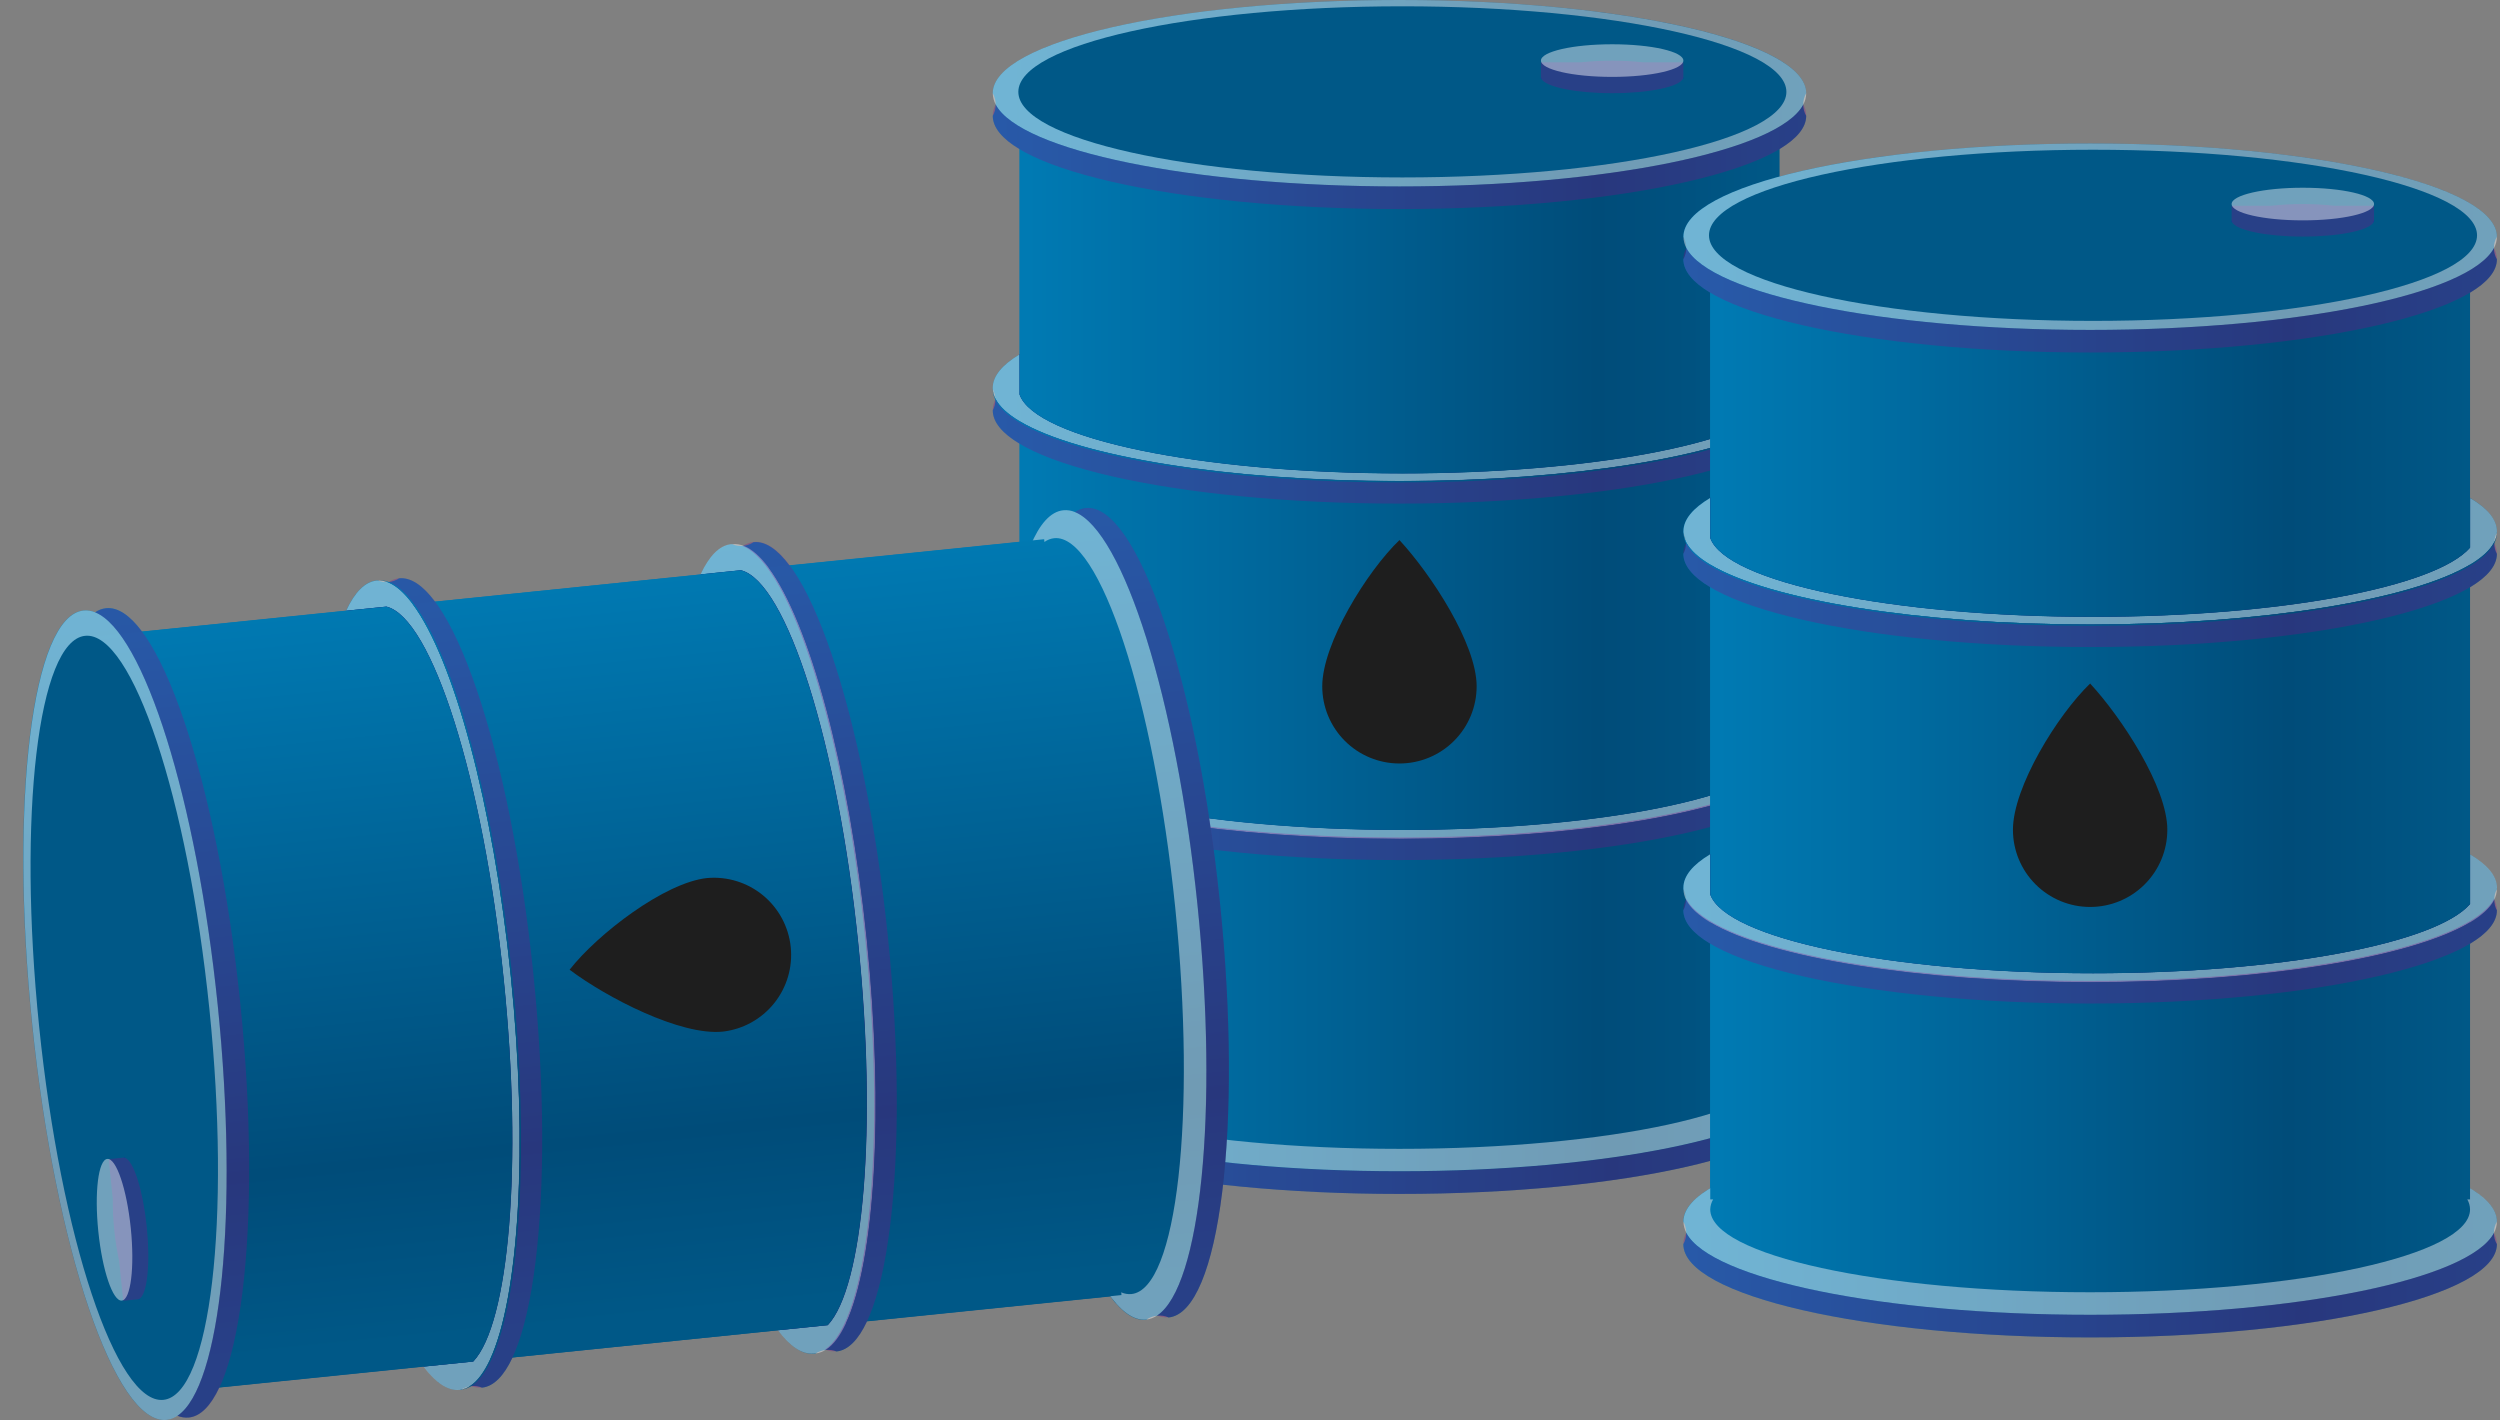 <svg width="375" height="213" viewBox="0 0 375 213" fill="none" xmlns="http://www.w3.org/2000/svg">
<rect x="0" y="0" width="375" height="213" fill="#808080" stroke="none"/>
<path d="M270.93 58.269C270.933 58.236 270.933 58.202 270.93 58.169C270.93 56.417 269.503 54.715 266.898 53.16V22.38C269.499 20.826 270.93 19.14 270.93 17.376C270.638 16.858 270.484 16.274 270.484 15.679C270.484 15.085 270.638 14.5 270.93 13.983C270.93 6.265 243.613 0 209.912 0C176.211 0 148.915 6.287 148.915 13.983C149.205 14.501 149.357 15.085 149.357 15.679C149.357 16.273 149.205 16.857 148.915 17.376C148.915 19.127 150.342 20.826 152.947 22.38V53.16C150.342 54.715 148.915 56.4 148.915 58.169V58.37C149.174 58.861 149.309 59.408 149.309 59.964C149.309 60.519 149.174 61.066 148.915 61.557C148.915 63.308 150.342 65.007 152.947 66.565V106.632C150.342 108.186 148.915 109.871 148.915 111.64V111.841C149.174 112.333 149.309 112.879 149.309 113.435C149.309 113.99 149.174 114.537 148.915 115.028C148.915 116.779 150.342 118.478 152.947 120.032V156.71C150.342 158.264 148.915 159.954 148.915 161.718C149.205 162.236 149.357 162.819 149.357 163.412C149.357 164.006 149.205 164.589 148.915 165.107C148.915 172.834 176.233 179.09 209.929 179.09C243.626 179.09 270.948 172.834 270.948 165.107C270.655 164.59 270.501 164.006 270.501 163.412C270.501 162.819 270.655 162.235 270.948 161.718C270.948 159.967 269.516 158.268 266.916 156.71V120.032C269.516 118.478 270.948 116.793 270.948 115.028C270.689 114.537 270.554 113.99 270.554 113.435C270.554 112.879 270.689 112.333 270.948 111.841C270.942 111.774 270.942 111.707 270.948 111.64C270.948 109.889 269.521 108.186 266.916 106.632V66.561C269.516 65.007 270.948 63.321 270.948 61.557C270.689 61.066 270.554 60.519 270.554 59.964C270.554 59.408 270.689 58.861 270.948 58.37C270.944 58.336 270.938 58.303 270.93 58.269Z" fill="url(#paint0_linear_613_9448)"/>
<g style="mix-blend-mode:soft-light" opacity="0.44">
<path d="M270.935 58.169C270.937 58.202 270.937 58.236 270.935 58.269C270.915 58.827 270.765 59.373 270.497 59.863C269.893 61.014 268.671 62.126 266.912 63.177C258.121 68.43 235.921 72.151 209.925 72.151C183.929 72.151 161.729 68.426 152.943 63.177C151.192 62.126 149.961 61.014 149.353 59.863C149.087 59.372 148.937 58.827 148.915 58.269V58.169C148.915 56.417 150.342 54.714 152.947 53.16V59.197C155.298 65.808 180.09 71.017 210.367 71.017C238.416 71.017 261.781 66.548 266.916 60.633V53.191C269.508 54.714 270.935 56.4 270.935 58.169Z" fill="white"/>
</g>
<path d="M266.904 53.158V60.6C261.769 66.515 238.405 70.985 210.356 70.985C180.096 70.985 155.286 65.788 152.936 59.164V53.127C161.722 47.874 183.922 44.148 209.918 44.148C235.914 44.148 258.114 47.905 266.904 53.158Z" fill="#24247C"/>
<g style="mix-blend-mode:soft-light" opacity="0.44">
<path d="M270.931 111.738C270.933 111.771 270.933 111.805 270.931 111.839C270.926 112.431 270.776 113.013 270.493 113.533C269.889 114.689 268.668 115.801 266.908 116.847C258.117 122.1 235.917 125.821 209.921 125.821C183.925 125.821 161.725 122.096 152.939 116.847C151.188 115.796 149.957 114.689 149.349 113.533C149.066 113.013 148.915 112.431 148.911 111.839V111.637C148.911 109.886 150.338 108.183 152.943 106.629V112.666C155.294 119.277 180.086 124.486 210.363 124.486C238.412 124.486 261.777 120.016 266.912 114.102V106.66C269.517 108.214 270.944 109.899 270.944 111.668C270.941 111.691 270.936 111.715 270.931 111.738Z" fill="white"/>
</g>
<path d="M266.904 106.634V114.077C261.769 119.991 238.405 124.461 210.356 124.461C180.096 124.461 155.286 119.264 152.936 112.641V106.604C161.722 101.35 183.922 97.629 209.918 97.629C235.914 97.629 258.114 101.385 266.904 106.634Z" fill="#24247C"/>
<g style="mix-blend-mode:soft-light" opacity="0.44">
<path d="M270.935 161.702C270.93 162.294 270.78 162.876 270.497 163.396C266.85 170.322 241.122 175.684 209.925 175.684C178.728 175.684 153.013 170.322 149.353 163.396C149.07 162.876 148.919 162.294 148.915 161.702C148.915 153.979 176.233 147.719 209.929 147.719C243.626 147.719 270.935 153.997 270.935 161.702Z" fill="white"/>
</g>
<g style="mix-blend-mode:multiply" opacity="0.27">
<path d="M270.935 165.108C270.935 172.835 243.617 179.091 209.916 179.091C176.215 179.091 148.915 172.835 148.915 165.108C148.919 164.516 149.07 163.934 149.353 163.414C153 170.34 178.728 175.703 209.925 175.703C241.122 175.703 266.837 170.34 270.497 163.414C270.78 163.934 270.93 164.516 270.935 165.108Z" fill="#950087"/>
</g>
<path d="M266.904 13.987V60.625C261.769 66.539 238.405 71.009 210.356 71.009C180.096 71.009 155.286 65.812 152.936 59.189V13.987C152.936 7.123 178.445 1.559 209.922 1.559C241.399 1.559 266.904 7.123 266.904 13.987Z" fill="url(#paint1_linear_613_9448)"/>
<path d="M266.904 63.199V114.114C261.769 120.028 238.405 124.498 210.356 124.498C180.096 124.498 155.286 119.302 152.936 112.678V63.199C161.722 68.453 183.922 72.174 209.918 72.174C235.914 72.174 258.114 68.426 266.904 63.199Z" fill="url(#paint2_linear_613_9448)"/>
<path d="M266.904 158.393H266.467C266.741 158.849 266.892 159.368 266.904 159.899C266.904 166.764 241.39 172.328 209.922 172.328C178.454 172.328 152.936 166.764 152.936 159.899C152.948 159.368 153.099 158.849 153.373 158.393H152.936V116.852C161.722 122.105 183.922 125.826 209.918 125.826C235.914 125.826 258.114 122.101 266.904 116.852V158.393Z" fill="url(#paint3_linear_613_9448)"/>
<g style="mix-blend-mode:soft-light" opacity="0.44">
<path d="M270.935 13.983C270.93 14.576 270.78 15.16 270.497 15.681C266.85 22.603 241.122 27.966 209.925 27.966C178.728 27.966 153.013 22.603 149.353 15.681C149.07 15.16 148.919 14.576 148.915 13.983C148.915 6.265 176.233 0 209.929 0C243.626 0 270.935 6.287 270.935 13.983Z" fill="white"/>
</g>
<g style="mix-blend-mode:multiply" opacity="0.27">
<path d="M270.935 61.557C270.935 69.28 243.617 75.54 209.916 75.54C176.215 75.54 148.915 69.28 148.915 61.557C148.919 60.965 149.07 60.383 149.353 59.863C153 66.785 178.728 72.152 209.925 72.152C241.122 72.152 266.837 66.785 270.497 59.863C270.78 60.383 270.93 60.965 270.935 61.557Z" fill="#950087"/>
</g>
<g style="mix-blend-mode:multiply" opacity="0.27">
<path d="M270.935 115.026C270.935 122.749 243.617 129.009 209.916 129.009C176.215 129.009 148.915 122.736 148.915 115.026C148.919 114.434 149.07 113.852 149.353 113.332C153 120.253 178.728 125.616 209.925 125.616C241.122 125.616 266.837 120.253 270.497 113.332C270.78 113.852 270.93 114.434 270.935 115.026Z" fill="#950087"/>
</g>
<g style="mix-blend-mode:multiply" opacity="0.27">
<path d="M270.935 17.374C270.935 25.096 243.617 31.357 209.916 31.357C176.215 31.357 148.915 25.11 148.915 17.374C148.919 16.782 149.07 16.2 149.353 15.68C153 22.601 178.728 27.964 209.925 27.964C241.122 27.964 266.837 22.601 270.497 15.68C270.78 16.2 270.93 16.782 270.935 17.374Z" fill="#950087"/>
</g>
<path d="M221.496 102.945C221.496 106.016 220.276 108.961 218.104 111.133C215.933 113.304 212.988 114.524 209.916 114.524C206.845 114.524 203.9 113.304 201.728 111.133C199.557 108.961 198.337 106.016 198.337 102.945C198.337 96.549 205.022 85.718 209.916 81.012C214.623 86.094 221.496 96.549 221.496 102.945Z" fill="#1E1E1E"/>
<path d="M210.355 26.617C242.169 26.617 267.959 20.87 267.959 13.781C267.959 6.692 242.169 0.945 210.355 0.945C178.541 0.945 152.751 6.692 152.751 13.781C152.751 20.87 178.541 26.617 210.355 26.617Z" fill="#005887"/>
<g style="mix-blend-mode:multiply" opacity="0.27">
<path d="M252.5 9.351V11.54C252.5 11.626 252.482 11.711 252.448 11.79C251.9 13.024 247.352 13.979 241.823 13.979C236.293 13.979 231.753 13.015 231.197 11.79C231.16 11.712 231.141 11.626 231.141 11.54V9.351H237.116C240.245 9.018 243.4 9.018 246.529 9.351H252.5Z" fill="#950087"/>
</g>
<path d="M231.141 11.539C231.141 11.626 231.16 11.711 231.198 11.789H231.141V11.539Z" fill="#1010BF"/>
<path d="M252.501 11.539V11.789H252.448C252.482 11.71 252.5 11.625 252.501 11.539Z" fill="#1010BF"/>
<g style="mix-blend-mode:soft-light" opacity="0.44">
<path d="M241.823 11.535C247.722 11.535 252.505 10.439 252.505 9.088C252.505 7.736 247.722 6.641 241.823 6.641C235.923 6.641 231.141 7.736 231.141 9.088C231.141 10.439 235.923 11.535 241.823 11.535Z" fill="white"/>
</g>
<path d="M270.935 58.386C270.93 58.978 270.78 59.56 270.497 60.08C269.893 61.236 268.671 62.343 266.912 63.394C258.121 68.647 235.921 72.369 209.925 72.369C183.929 72.369 161.729 68.643 152.943 63.394C151.192 62.343 149.961 61.236 149.353 60.08C149.07 59.56 148.919 58.978 148.915 58.386V58.285C148.937 58.843 149.087 59.388 149.353 59.879C149.961 61.03 151.183 62.142 152.943 63.193C161.729 68.446 183.929 72.167 209.925 72.167C235.921 72.167 258.121 68.442 266.912 63.193C268.663 62.142 269.893 61.03 270.497 59.879C270.765 59.389 270.915 58.843 270.935 58.285C270.937 58.319 270.937 58.352 270.935 58.386Z" fill="url(#paint4_linear_613_9448)"/>
<path d="M374.533 79.793C374.535 79.758 374.535 79.723 374.533 79.688C374.533 77.937 373.106 76.234 370.501 74.679V43.903C373.101 42.349 374.533 40.659 374.533 38.895C374.24 38.378 374.086 37.794 374.086 37.2C374.086 36.607 374.24 36.023 374.533 35.506C374.533 27.784 347.215 21.523 313.514 21.523C279.813 21.523 252.5 27.784 252.5 35.506C252.79 36.024 252.942 36.607 252.942 37.2C252.942 37.794 252.79 38.377 252.5 38.895C252.5 40.646 253.927 42.349 256.532 43.903V74.679C253.927 76.234 252.5 77.923 252.5 79.688V79.889C252.759 80.38 252.894 80.927 252.894 81.483C252.894 82.038 252.759 82.585 252.5 83.076C252.5 84.827 253.927 86.53 256.532 88.084V128.151C253.927 129.705 252.5 131.395 252.5 133.159V133.36C252.759 133.852 252.894 134.399 252.894 134.954C252.894 135.509 252.759 136.056 252.5 136.547C252.5 138.299 253.927 140.001 256.532 141.556V178.233C253.927 179.787 252.5 181.473 252.5 183.237C252.79 183.756 252.942 184.34 252.942 184.934C252.942 185.528 252.79 186.112 252.5 186.63C252.5 194.353 279.813 200.613 313.514 200.613C347.215 200.613 374.533 194.353 374.533 186.63C374.24 186.113 374.086 185.528 374.086 184.934C374.086 184.339 374.24 183.755 374.533 183.237C374.533 181.486 373.101 179.787 370.501 178.233V141.564C373.101 140.01 374.533 138.32 374.533 136.556C374.274 136.065 374.139 135.518 374.139 134.963C374.139 134.407 374.274 133.86 374.533 133.369C374.535 133.337 374.535 133.305 374.533 133.273C374.535 133.238 374.535 133.203 374.533 133.168C374.533 131.416 373.106 129.714 370.501 128.159V88.093C373.101 86.539 374.533 84.849 374.533 83.085C374.274 82.594 374.139 82.047 374.139 81.491C374.139 80.936 374.274 80.389 374.533 79.898C374.536 79.863 374.536 79.828 374.533 79.793Z" fill="url(#paint5_linear_613_9448)"/>
<g style="mix-blend-mode:soft-light" opacity="0.44">
<path d="M374.537 79.688C374.54 79.723 374.54 79.758 374.537 79.793C374.518 80.35 374.368 80.894 374.1 81.382C373.495 82.538 372.27 83.65 370.514 84.696C361.723 89.95 339.523 93.671 313.527 93.671C287.532 93.671 265.332 89.945 256.545 84.696C254.794 83.646 253.564 82.538 252.955 81.382C252.689 80.893 252.54 80.349 252.518 79.793V79.688C252.518 77.937 253.945 76.234 256.55 74.68V80.712C258.901 87.323 283.692 92.533 313.965 92.533C342.019 92.533 365.383 88.063 370.518 82.148V74.706C373.11 76.234 374.537 77.924 374.537 79.688Z" fill="white"/>
</g>
<path d="M370.506 74.677V82.12C365.371 88.034 342.006 92.504 313.953 92.504C283.697 92.504 258.888 87.307 256.537 80.683V74.647C265.323 69.393 287.524 65.672 313.519 65.672C339.515 65.672 361.715 69.428 370.506 74.677Z" fill="#24247C"/>
<g style="mix-blend-mode:soft-light" opacity="0.44">
<path d="M374.534 133.242C374.536 133.274 374.536 133.307 374.534 133.339C374.529 133.932 374.379 134.515 374.096 135.037C373.492 136.189 372.266 137.301 370.51 138.351C361.719 143.605 339.519 147.321 313.524 147.321C287.528 147.321 265.328 143.596 256.541 138.351C254.79 137.296 253.56 136.189 252.951 135.037C252.668 134.515 252.518 133.932 252.514 133.339V133.137C252.514 131.386 253.941 129.683 256.546 128.129V134.166C258.897 140.777 283.688 145.986 313.961 145.986C342.015 145.986 365.379 141.516 370.515 135.602V128.16C373.141 129.714 374.547 131.404 374.547 133.168C374.543 133.193 374.539 133.218 374.534 133.242Z" fill="white"/>
</g>
<path d="M370.506 128.15V135.592C365.371 141.507 342.006 145.976 313.953 145.976C283.697 145.976 258.888 140.78 256.537 134.156V128.119C265.323 122.866 287.524 119.145 313.519 119.145C339.515 119.145 361.715 122.901 370.506 128.15Z" fill="#24247C"/>
<g style="mix-blend-mode:soft-light" opacity="0.44">
<path d="M374.537 183.237C374.533 183.83 374.383 184.414 374.1 184.935C370.453 191.857 344.724 197.22 313.527 197.22C282.331 197.22 256.615 191.857 252.955 184.935C252.672 184.414 252.522 183.83 252.518 183.237C252.518 175.514 279.831 169.254 313.532 169.254C347.233 169.254 374.537 175.514 374.537 183.237Z" fill="white"/>
</g>
<g style="mix-blend-mode:multiply" opacity="0.27">
<path d="M374.538 186.628C374.538 194.35 347.22 200.611 313.519 200.611C279.818 200.611 252.505 194.35 252.505 186.628C252.509 186.036 252.66 185.454 252.943 184.934C256.589 191.855 282.318 197.218 313.515 197.218C344.711 197.218 370.427 191.855 374.087 184.934C374.374 185.453 374.529 186.035 374.538 186.628Z" fill="#950087"/>
</g>
<path d="M370.506 35.499V82.136C365.371 88.05 342.006 92.52 313.953 92.52C283.697 92.52 258.888 87.324 256.537 80.7V35.499C256.537 28.639 282.047 23.074 313.519 23.074C344.992 23.074 370.506 28.639 370.506 35.499Z" fill="url(#paint6_linear_613_9448)"/>
<path d="M370.506 84.695V135.61C365.371 141.524 342.006 145.994 313.953 145.994C283.697 145.994 258.888 140.798 256.537 134.174V84.695C265.323 89.949 287.524 93.67 313.519 93.67C339.515 93.67 361.715 89.944 370.506 84.695Z" fill="url(#paint7_linear_613_9448)"/>
<path d="M370.506 179.909H370.09C370.356 180.365 370.499 180.882 370.506 181.41C370.506 188.275 344.992 193.839 313.519 193.839C282.047 193.839 256.537 188.275 256.537 181.41C256.551 180.88 256.702 180.363 256.975 179.909H256.537V138.367C265.323 143.621 287.524 147.337 313.519 147.337C339.515 147.337 361.715 143.612 370.506 138.367V179.909Z" fill="url(#paint8_linear_613_9448)"/>
<g style="mix-blend-mode:soft-light" opacity="0.44">
<path d="M374.537 35.506C374.533 36.098 374.383 36.68 374.1 37.2C370.453 44.126 344.724 49.489 313.527 49.489C282.331 49.489 256.615 44.126 252.955 37.2C252.672 36.68 252.522 36.099 252.518 35.506C252.518 27.784 279.831 21.523 313.532 21.523C347.233 21.523 374.537 27.784 374.537 35.506Z" fill="white"/>
</g>
<g style="mix-blend-mode:multiply" opacity="0.27">
<path d="M374.538 83.073C374.538 90.796 347.22 97.056 313.519 97.056C279.818 97.056 252.505 90.796 252.505 83.073C252.509 82.481 252.66 81.899 252.943 81.379C256.589 88.305 282.318 93.668 313.515 93.668C344.711 93.668 370.427 88.305 374.087 81.379C374.374 81.898 374.529 82.48 374.538 83.073Z" fill="#950087"/>
</g>
<g style="mix-blend-mode:multiply" opacity="0.27">
<path d="M374.538 136.546C374.538 144.268 347.22 150.529 313.519 150.529C279.818 150.529 252.505 144.268 252.505 136.546C252.509 135.954 252.66 135.372 252.943 134.852C256.589 141.777 282.318 147.14 313.515 147.14C344.711 147.14 370.427 141.777 374.087 134.852C374.374 135.371 374.529 135.953 374.538 136.546Z" fill="#950087"/>
</g>
<g style="mix-blend-mode:multiply" opacity="0.27">
<path d="M374.538 38.893C374.538 46.616 347.22 52.876 313.519 52.876C279.818 52.876 252.505 46.616 252.505 38.893C252.509 38.301 252.66 37.719 252.943 37.199C256.589 44.125 282.318 49.488 313.515 49.488C344.711 49.488 370.427 44.125 374.087 37.199C374.374 37.718 374.529 38.3 374.538 38.893Z" fill="#950087"/>
</g>
<path d="M325.099 124.464C325.099 127.535 323.879 130.481 321.708 132.652C319.536 134.824 316.591 136.044 313.52 136.044C310.449 136.044 307.504 134.824 305.332 132.652C303.16 130.481 301.94 127.535 301.94 124.464C301.94 118.073 308.625 107.237 313.52 102.531C318.226 107.614 325.099 118.073 325.099 124.464Z" fill="#1E1E1E"/>
<path d="M313.953 48.133C345.766 48.133 371.556 42.386 371.556 35.297C371.556 28.208 345.766 22.461 313.953 22.461C282.139 22.461 256.349 28.208 256.349 35.297C256.349 42.386 282.139 48.133 313.953 48.133Z" fill="#005887"/>
<g style="mix-blend-mode:multiply" opacity="0.27">
<path d="M356.103 30.859V33.048C356.103 33.134 356.085 33.219 356.05 33.297C355.503 34.532 350.954 35.486 345.425 35.486C339.896 35.486 335.356 34.523 334.8 33.297C334.762 33.22 334.743 33.134 334.743 33.048V30.859H340.719C343.848 30.526 347.003 30.526 350.131 30.859H356.103Z" fill="#950087"/>
</g>
<path d="M334.743 33.059C334.743 33.145 334.762 33.231 334.8 33.308H334.743V33.059Z" fill="#1010BF"/>
<path d="M356.102 33.059V33.308H356.05C356.084 33.23 356.102 33.145 356.102 33.059Z" fill="#1010BF"/>
<g style="mix-blend-mode:soft-light" opacity="0.44">
<path d="M345.425 33.055C351.325 33.055 356.107 31.959 356.107 30.607C356.107 29.256 351.325 28.16 345.425 28.16C339.526 28.16 334.743 29.256 334.743 30.607C334.743 31.959 339.526 33.055 345.425 33.055Z" fill="white"/>
</g>
<path d="M374.537 79.889C374.533 80.481 374.383 81.063 374.1 81.584C373.495 82.739 372.27 83.851 370.514 84.898C361.723 90.151 339.523 93.872 313.528 93.872C287.532 93.872 265.332 90.147 256.545 84.898C254.794 83.851 253.564 82.739 252.955 81.584C252.672 81.063 252.522 80.481 252.518 79.889V79.793C252.54 80.349 252.689 80.893 252.955 81.382C253.564 82.538 254.785 83.645 256.545 84.696C265.332 89.95 287.532 93.671 313.528 93.671C339.523 93.671 361.723 89.945 370.514 84.696C372.265 83.65 373.495 82.538 374.1 81.382C374.368 80.894 374.518 80.35 374.537 79.793C374.54 79.825 374.54 79.857 374.537 79.889Z" fill="url(#paint9_linear_613_9448)"/>
<path d="M69.032 208.471H68.927C67.176 208.65 65.346 207.402 63.533 204.968L32.901 208.107C31.619 210.852 30.087 212.446 28.331 212.625C27.741 212.68 27.147 212.588 26.602 212.358C26.113 212.693 25.549 212.904 24.96 212.971C17.277 213.759 8.267 187.22 4.822 153.695C1.377 120.169 4.822 92.361 12.518 91.573C13.115 91.517 13.717 91.61 14.269 91.844C14.756 91.505 15.321 91.292 15.911 91.227C17.662 91.048 19.488 92.3 21.3 94.729L51.919 91.595C53.197 88.846 54.734 87.252 56.489 87.073H56.594H56.691C57.205 87.281 57.763 87.361 58.316 87.305C58.868 87.248 59.399 87.057 59.86 86.749C61.611 86.569 63.441 87.821 65.254 90.251L105.092 86.171C106.375 83.421 107.912 81.828 109.667 81.648H109.768H109.864C110.38 81.857 110.938 81.937 111.491 81.88C112.045 81.824 112.576 81.633 113.038 81.324C114.789 81.145 116.615 82.397 118.427 84.827L154.917 81.092C156.195 78.343 157.727 76.749 159.483 76.57C160.028 76.805 160.625 76.897 161.216 76.837C161.807 76.776 162.372 76.565 162.858 76.224C170.542 75.436 179.551 101.975 182.997 135.496C186.442 169.017 182.996 196.834 175.3 197.622C174.756 197.384 174.16 197.29 173.569 197.351C172.978 197.411 172.413 197.624 171.929 197.968C170.178 198.148 168.348 196.895 166.536 194.466L130.051 198.204C128.768 200.949 127.236 202.543 125.48 202.722C124.965 202.517 124.407 202.438 123.856 202.495C123.304 202.551 122.773 202.741 122.311 203.046H122.21H122.109C120.358 203.226 118.528 201.978 116.716 199.544L76.877 203.629C75.599 206.374 74.062 207.967 72.307 208.147C71.791 207.94 71.234 207.862 70.681 207.919C70.129 207.976 69.599 208.167 69.137 208.475L69.032 208.471Z" fill="url(#paint10_linear_613_9448)"/>
<g style="mix-blend-mode:soft-light" opacity="0.44">
<path d="M68.928 208.483H69.033C69.585 208.405 70.111 208.2 70.57 207.883C71.655 207.16 72.636 205.83 73.503 203.973C77.828 194.697 79.273 172.234 76.624 146.374C73.976 120.514 68.009 98.804 61.893 90.6C60.667 88.958 59.441 87.855 58.233 87.369C57.719 87.15 57.161 87.055 56.604 87.089H56.499C54.748 87.268 53.207 88.84 51.929 91.611L57.935 90.994C64.747 92.662 72.448 116.823 75.525 146.912C78.384 174.817 76.322 198.519 70.955 204.227L63.513 204.989C65.347 207.414 67.172 208.662 68.928 208.483Z" fill="white"/>
</g>
<path d="M63.548 204.983L70.99 204.222C76.358 198.53 78.433 174.811 75.561 146.907C72.496 116.809 64.782 92.656 57.971 90.988L51.964 91.606C47.634 100.882 46.19 123.345 48.838 149.205C51.487 175.065 57.419 196.771 63.548 204.983Z" fill="#24247C"/>
<g style="mix-blend-mode:soft-light" opacity="0.44">
<path d="M122.211 203.023H122.311C122.901 202.958 123.465 202.748 123.953 202.411C125.039 201.688 126.019 200.362 126.882 198.505C131.207 189.224 132.652 166.762 130.008 140.902C127.363 115.042 121.392 93.332 115.276 85.128C114.05 83.486 112.825 82.383 111.612 81.897C111.06 81.662 110.458 81.569 109.861 81.625H109.764H109.664C107.913 81.805 106.372 83.398 105.089 86.148L111.095 85.53C117.912 87.198 125.608 111.36 128.69 141.449C131.549 169.353 129.482 193.051 124.119 198.764L116.677 199.521C118.489 201.955 120.315 203.203 122.071 203.023H122.211Z" fill="white"/>
</g>
<path d="M116.73 199.534L124.172 198.776C129.535 193.085 131.614 169.366 128.743 141.461C125.678 111.364 117.964 87.211 111.148 85.543L105.142 86.16C100.816 95.437 99.371 117.9 102.02 143.76C104.669 169.62 110.614 191.325 116.73 199.534Z" fill="#24247C"/>
<g style="mix-blend-mode:soft-light" opacity="0.44">
<path d="M171.943 197.938C172.533 197.872 173.097 197.659 173.584 197.321C180.099 192.987 182.813 166.847 179.634 135.812C176.456 104.778 168.502 79.732 161.247 76.807C160.695 76.574 160.093 76.482 159.496 76.54C151.818 77.324 148.368 105.136 151.805 138.662C155.241 172.188 164.26 198.726 171.943 197.938Z" fill="white"/>
</g>
<g style="mix-blend-mode:multiply" opacity="0.27">
<path d="M175.315 197.599C182.998 196.811 186.444 168.998 183.011 135.473C179.579 101.947 170.569 75.413 162.873 76.201C162.284 76.267 161.72 76.478 161.231 76.814C168.49 79.738 176.449 104.788 179.618 135.818C182.788 166.849 180.083 192.993 173.568 197.327C174.119 197.562 174.719 197.655 175.315 197.599Z" fill="#950087"/>
</g>
<path d="M24.585 208.983L70.99 204.233C76.357 198.542 78.432 174.823 75.56 146.918C72.496 116.821 64.782 92.668 57.97 91L12.957 95.597C6.127 96.297 3.194 122.245 6.39 153.555C9.586 184.866 17.738 209.675 24.585 208.983Z" fill="url(#paint11_linear_613_9448)"/>
<path d="M73.503 203.96L124.15 198.776C129.513 193.085 131.593 169.366 128.721 141.461C125.656 111.364 117.942 87.211 111.126 85.543L61.893 90.586C68.022 98.79 73.975 120.496 76.624 146.36C79.273 172.225 77.828 194.683 73.503 203.96Z" fill="url(#paint12_linear_613_9448)"/>
<path d="M168.222 194.26L168.182 193.849C168.664 194.066 169.193 194.155 169.719 194.107C176.549 193.407 179.482 167.463 176.286 136.153C173.09 104.842 164.947 80.033 158.122 80.729C157.595 80.79 157.093 80.986 156.664 81.298L156.625 80.882L115.298 85.116C121.427 93.32 127.381 115.025 130.029 140.89C132.678 166.754 131.229 189.213 126.904 198.494L168.222 194.26Z" fill="url(#paint13_linear_613_9448)"/>
<g style="mix-blend-mode:soft-light" opacity="0.44">
<path d="M24.979 212.98C25.568 212.913 26.131 212.703 26.62 212.368C33.135 208.034 35.849 181.893 32.67 150.854C29.492 119.815 21.538 94.774 14.284 91.854C13.731 91.619 13.13 91.526 12.532 91.582C4.854 92.37 1.404 120.183 4.836 153.704C8.268 187.226 17.296 213.769 24.979 212.98Z" fill="white"/>
</g>
<g style="mix-blend-mode:multiply" opacity="0.27">
<path d="M72.303 208.138C79.99 207.354 83.431 179.542 79.999 146.016C76.567 112.49 67.557 85.952 59.861 86.74C59.272 86.806 58.709 87.018 58.224 87.357C65.482 90.277 73.437 115.327 76.611 146.357C79.785 177.388 77.075 203.537 70.556 207.871C71.107 208.104 71.707 208.195 72.303 208.138Z" fill="#950087"/>
</g>
<g style="mix-blend-mode:multiply" opacity="0.27">
<path d="M125.495 202.693C133.178 201.909 136.623 174.096 133.191 140.571C129.759 107.045 120.749 80.506 113.053 81.294C112.463 81.36 111.898 81.572 111.411 81.912C118.67 84.832 126.629 109.882 129.798 140.912C132.968 171.942 130.262 198.091 123.748 202.426C124.299 202.659 124.899 202.75 125.495 202.693Z" fill="#950087"/>
</g>
<g style="mix-blend-mode:multiply" opacity="0.27">
<path d="M28.35 212.638C36.033 211.854 39.479 184.042 36.047 150.516C32.614 116.99 23.605 90.452 15.908 91.24C15.318 91.305 14.754 91.517 14.267 91.857C21.525 94.777 29.484 119.827 32.654 150.857C35.823 181.888 33.118 208.037 26.603 212.371C27.154 212.604 27.755 212.696 28.35 212.638Z" fill="#950087"/>
</g>
<path d="M108.438 154.741C111.459 154.387 114.22 152.859 116.123 150.486C118.027 148.114 118.921 145.088 118.611 142.062C118.302 139.036 116.814 136.253 114.47 134.315C112.126 132.377 109.113 131.439 106.083 131.704C99.718 132.357 89.622 140.11 85.441 145.459C90.975 149.623 102.073 155.393 108.438 154.741Z" fill="#1E1E1E"/>
<path d="M24.512 209.979C31.564 209.257 34.652 183.015 31.409 151.367C28.167 119.719 19.821 94.649 12.769 95.371C5.717 96.094 2.629 122.336 5.871 153.984C9.114 185.632 17.459 210.702 24.512 209.979Z" fill="#005887"/>
<g style="mix-blend-mode:multiply" opacity="0.27">
<path d="M18.482 195.121L20.67 194.893C20.758 194.888 20.842 194.861 20.916 194.815C22.084 194.145 22.579 189.522 22.014 184.023C21.45 178.525 20.031 174.094 18.748 173.674C18.667 173.648 18.58 173.639 18.495 173.648L16.306 173.871L16.914 179.812C16.902 181.385 16.978 182.958 17.142 184.522C17.3 186.086 17.544 187.639 17.873 189.176L18.482 195.121Z" fill="#950087"/>
</g>
<path d="M18.49 173.647C18.576 173.639 18.662 173.648 18.744 173.674V173.621L18.49 173.647Z" fill="#1010BF"/>
<path d="M20.666 194.893H20.916V194.836C20.839 194.875 20.753 194.895 20.666 194.893Z" fill="#1010BF"/>
<g style="mix-blend-mode:soft-light" opacity="0.44">
<path d="M18.27 195.089C19.615 194.951 20.217 190.082 19.616 184.213C19.015 178.345 17.437 173.699 16.093 173.837C14.748 173.974 14.146 178.844 14.747 184.712C15.348 190.581 16.926 195.227 18.27 195.089Z" fill="white"/>
</g>
<path d="M69.129 208.469C69.719 208.401 70.283 208.189 70.771 207.852C71.857 207.129 72.838 205.803 73.704 203.947C78.03 194.666 79.474 172.203 76.826 146.343C74.177 120.483 68.21 98.773 62.094 90.569C60.873 88.927 59.643 87.824 58.434 87.338C57.882 87.104 57.28 87.011 56.683 87.067H56.587C57.144 87.032 57.702 87.128 58.215 87.347C59.424 87.833 60.65 88.936 61.875 90.578C68.004 98.782 73.958 120.487 76.607 146.352C79.255 172.216 77.811 194.674 73.485 203.951C72.61 205.807 71.638 207.138 70.552 207.861C70.094 208.177 69.568 208.383 69.016 208.46L69.129 208.469Z" fill="url(#paint14_linear_613_9448)"/>
<defs>
<linearGradient id="paint0_linear_613_9448" x1="148.902" y1="89.545" x2="270.935" y2="89.545" gradientUnits="userSpaceOnUse">
<stop offset="0.01" stop-color="#007AB3"/>
<stop offset="0.76" stop-color="#004C79"/>
<stop offset="1" stop-color="#005887"/>
</linearGradient>
<linearGradient id="paint1_linear_613_9448" x1="152.936" y1="36.284" x2="266.904" y2="36.284" gradientUnits="userSpaceOnUse">
<stop offset="0.01" stop-color="#007AB3"/>
<stop offset="0.76" stop-color="#004C79"/>
<stop offset="1" stop-color="#005887"/>
</linearGradient>
<linearGradient id="paint2_linear_613_9448" x1="152.936" y1="93.827" x2="266.904" y2="93.827" gradientUnits="userSpaceOnUse">
<stop offset="0.01" stop-color="#007AB3"/>
<stop offset="0.76" stop-color="#004C79"/>
<stop offset="1" stop-color="#005887"/>
</linearGradient>
<linearGradient id="paint3_linear_613_9448" x1="152.936" y1="144.59" x2="266.904" y2="144.59" gradientUnits="userSpaceOnUse">
<stop offset="0.01" stop-color="#007AB3"/>
<stop offset="0.76" stop-color="#004C79"/>
<stop offset="1" stop-color="#005887"/>
</linearGradient>
<linearGradient id="paint4_linear_613_9448" x1="148.902" y1="65.316" x2="270.935" y2="65.316" gradientUnits="userSpaceOnUse">
<stop offset="0.01" stop-color="#007AB3"/>
<stop offset="0.76" stop-color="#004C79"/>
<stop offset="1" stop-color="#005887"/>
</linearGradient>
<linearGradient id="paint5_linear_613_9448" x1="252.504" y1="111.068" x2="374.537" y2="111.068" gradientUnits="userSpaceOnUse">
<stop offset="0.01" stop-color="#007AB3"/>
<stop offset="0.76" stop-color="#004C79"/>
<stop offset="1" stop-color="#005887"/>
</linearGradient>
<linearGradient id="paint6_linear_613_9448" x1="256.537" y1="57.795" x2="370.506" y2="57.795" gradientUnits="userSpaceOnUse">
<stop offset="0.01" stop-color="#007AB3"/>
<stop offset="0.76" stop-color="#004C79"/>
<stop offset="1" stop-color="#005887"/>
</linearGradient>
<linearGradient id="paint7_linear_613_9448" x1="256.537" y1="115.345" x2="370.506" y2="115.345" gradientUnits="userSpaceOnUse">
<stop offset="0.01" stop-color="#007AB3"/>
<stop offset="0.76" stop-color="#004C79"/>
<stop offset="1" stop-color="#005887"/>
</linearGradient>
<linearGradient id="paint8_linear_613_9448" x1="256.537" y1="166.101" x2="370.506" y2="166.101" gradientUnits="userSpaceOnUse">
<stop offset="0.01" stop-color="#007AB3"/>
<stop offset="0.76" stop-color="#004C79"/>
<stop offset="1" stop-color="#005887"/>
</linearGradient>
<linearGradient id="paint9_linear_613_9448" x1="252.504" y1="86.833" x2="374.537" y2="86.833" gradientUnits="userSpaceOnUse">
<stop offset="0.01" stop-color="#007AB3"/>
<stop offset="0.76" stop-color="#004C79"/>
<stop offset="1" stop-color="#005887"/>
</linearGradient>
<linearGradient id="paint10_linear_613_9448" x1="83.243" y1="81.052" x2="95.446" y2="201.865" gradientUnits="userSpaceOnUse">
<stop offset="0.01" stop-color="#007AB3"/>
<stop offset="0.76" stop-color="#004C79"/>
<stop offset="1" stop-color="#005887"/>
</linearGradient>
<linearGradient id="paint11_linear_613_9448" x1="30.914" y1="90.371" x2="42.311" y2="203.2" gradientUnits="userSpaceOnUse">
<stop offset="0.01" stop-color="#007AB3"/>
<stop offset="0.76" stop-color="#004C79"/>
<stop offset="1" stop-color="#005887"/>
</linearGradient>
<linearGradient id="paint12_linear_613_9448" x1="87.885" y1="84.614" x2="99.282" y2="197.443" gradientUnits="userSpaceOnUse">
<stop offset="0.01" stop-color="#007AB3"/>
<stop offset="0.76" stop-color="#004C79"/>
<stop offset="1" stop-color="#005887"/>
</linearGradient>
<linearGradient id="paint13_linear_613_9448" x1="138.139" y1="79.535" x2="149.536" y2="192.364" gradientUnits="userSpaceOnUse">
<stop offset="0.01" stop-color="#007AB3"/>
<stop offset="0.76" stop-color="#004C79"/>
<stop offset="1" stop-color="#005887"/>
</linearGradient>
<linearGradient id="paint14_linear_613_9448" x1="59.25" y1="83.478" x2="71.454" y2="204.291" gradientUnits="userSpaceOnUse">
<stop offset="0.01" stop-color="#007AB3"/>
<stop offset="0.76" stop-color="#004C79"/>
<stop offset="1" stop-color="#005887"/>
</linearGradient>
</defs>
</svg>
